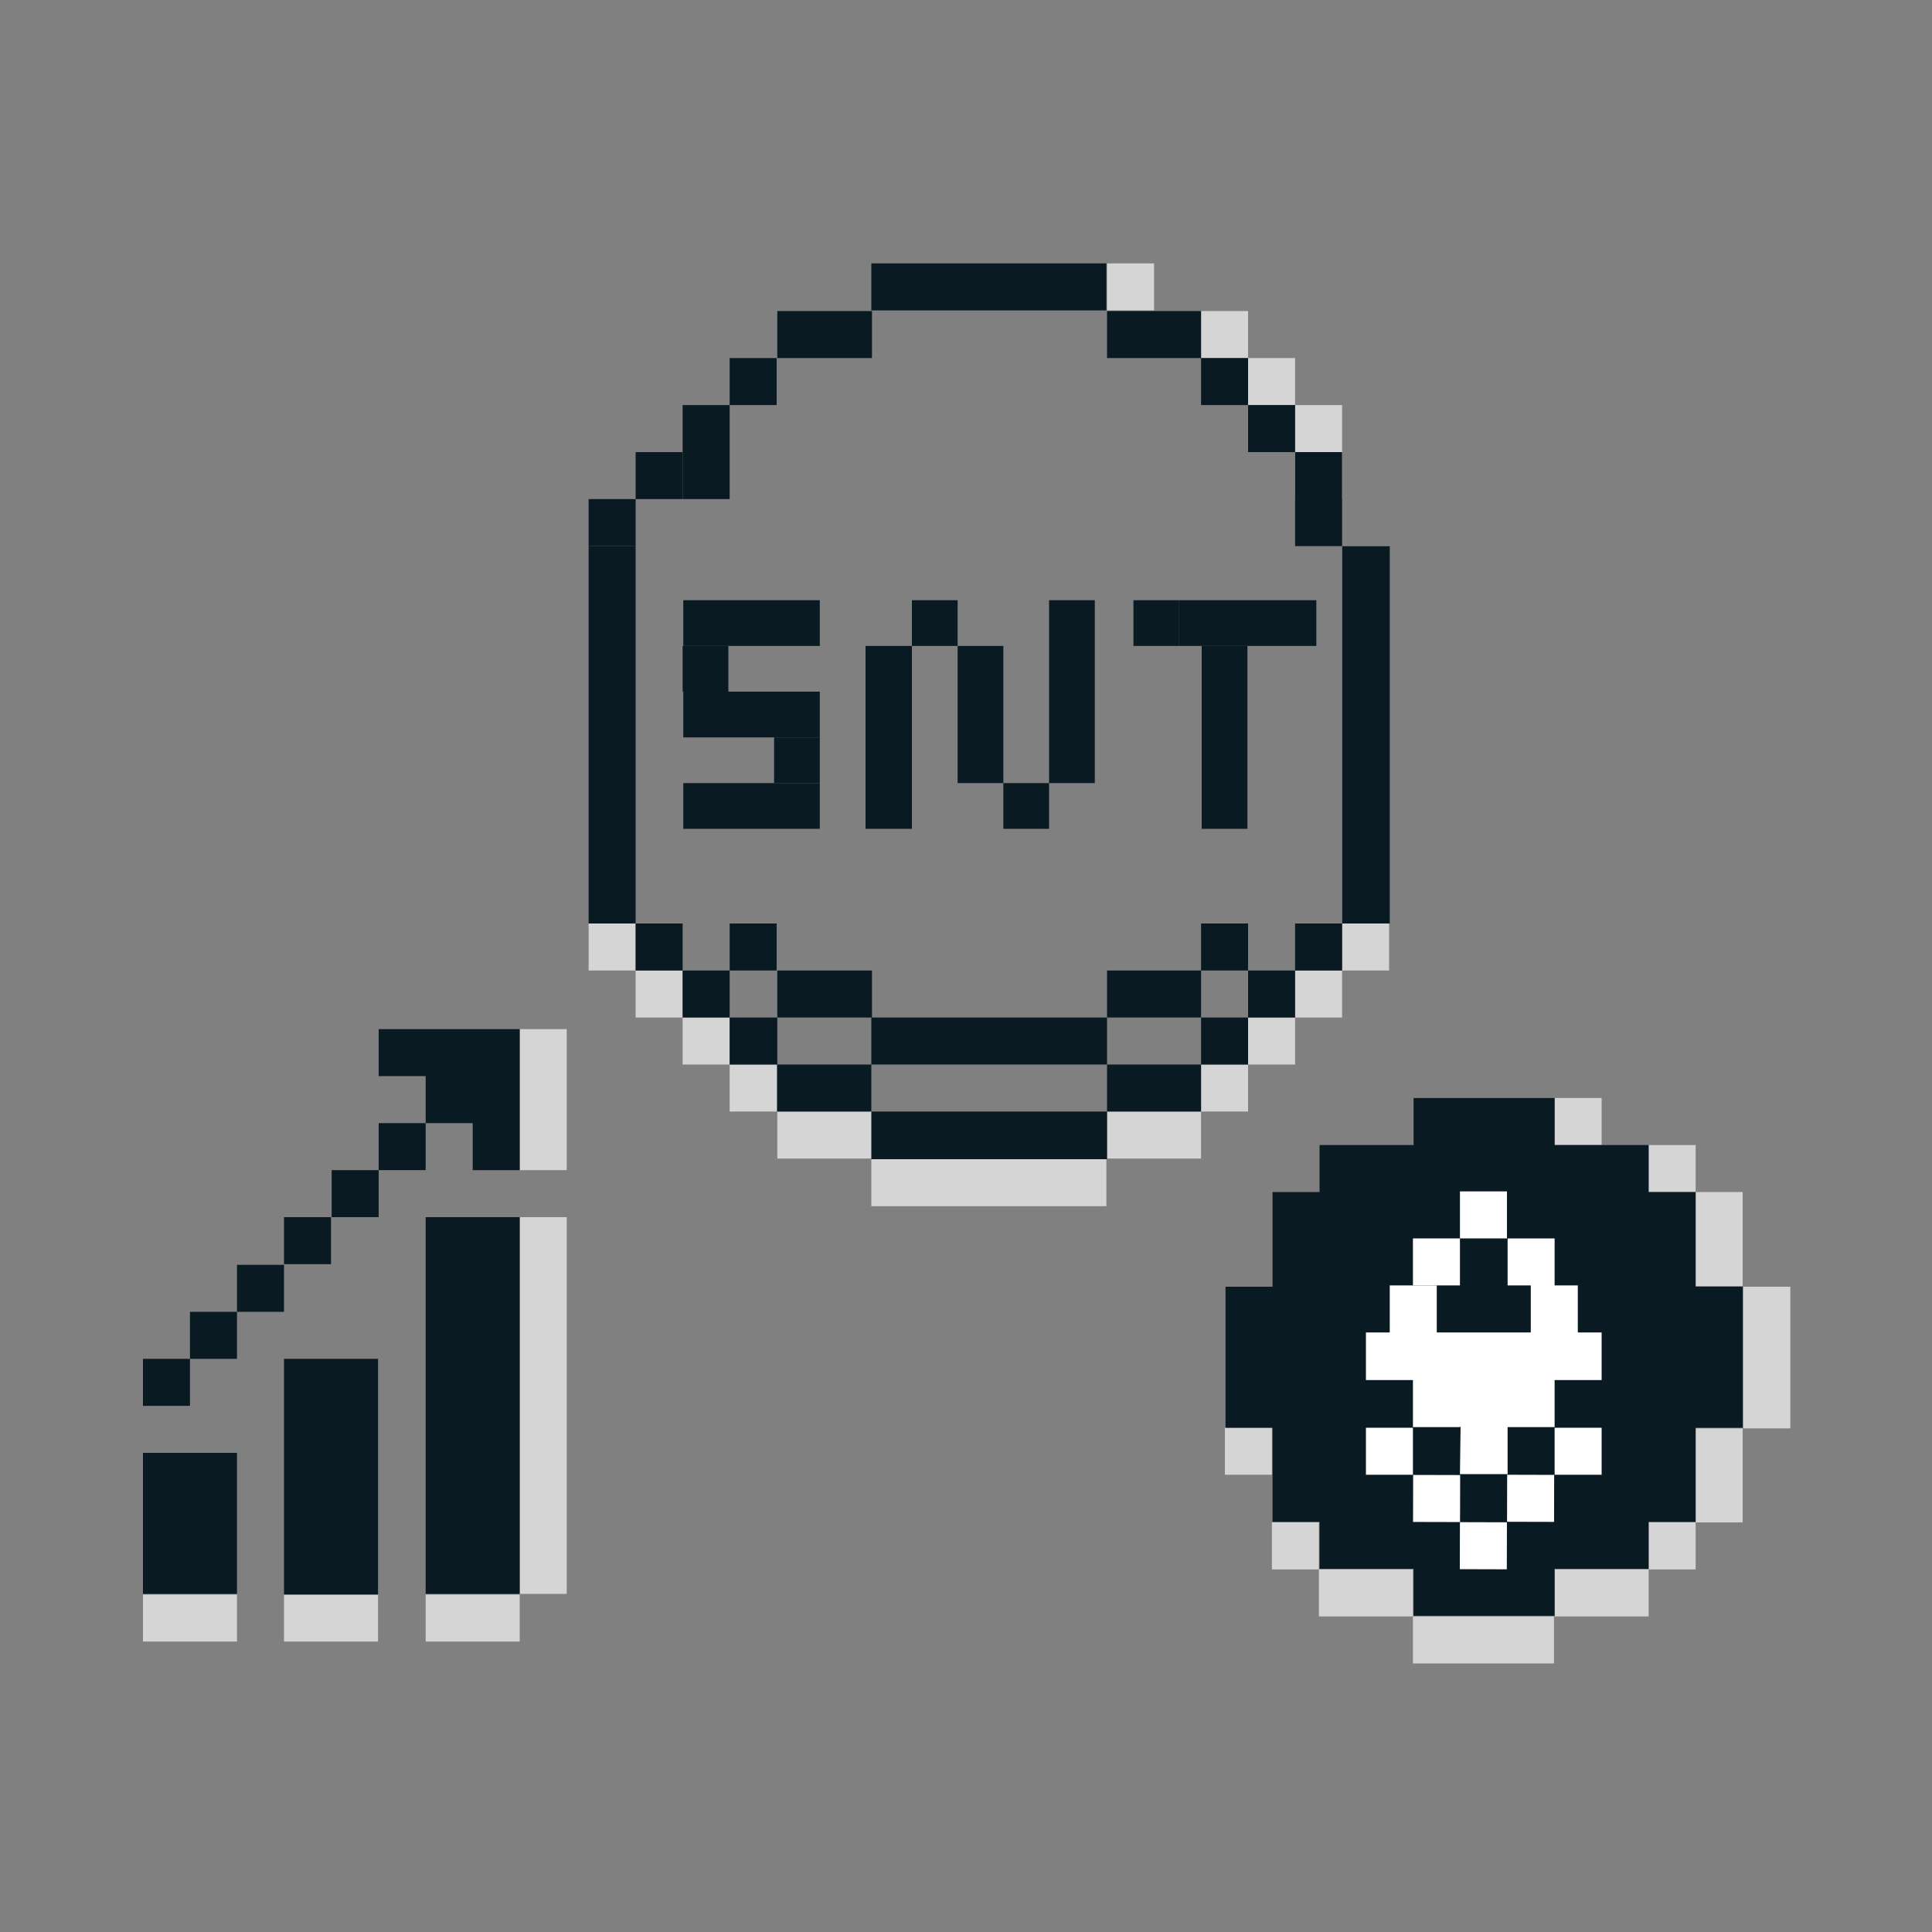 <?xml version="1.0" encoding="utf-8"?>
<!-- Generator: Adobe Illustrator 23.1.1, SVG Export Plug-In . SVG Version: 6.00 Build 0)  -->
<svg version="1.1" id="Layer_1" xmlns="http://www.w3.org/2000/svg" xmlns:xlink="http://www.w3.org/1999/xlink" x="0px" y="0px"
	viewBox="0 0 300 300" style="enable-background:new 0 0 300 300;" xml:space="preserve">
<rect x="0" y="0" width="300" height="300" fill="#808080" stroke="none"/>
<style type="text/css">
	.st0{fill:#D5D5D5;}
	.st1{fill:#0A1A23;}
	.st2{fill:#FFFFFF;}
</style>
<g>
	<rect x="80.7" y="159.8" class="st0" width="7.3" height="21.9"/>
	<rect x="80.7" y="189" class="st0" width="7.3" height="58.5"/>
	<rect x="66.1" y="247.6" class="st0" width="14.6" height="7.3"/>
	<rect x="44.1" y="247.6" class="st0" width="14.6" height="7.3"/>
	<rect x="22.2" y="247.6" class="st0" width="14.6" height="7.3"/>
	<g>
		<rect x="22.2" y="211" class="st1" width="7.3" height="7.3"/>
		<rect x="29.5" y="203.7" class="st1" width="7.3" height="7.3"/>
		<rect x="36.8" y="196.4" class="st1" width="7.3" height="7.3"/>
		<rect x="44.1" y="189" class="st1" width="7.3" height="7.3"/>
		<rect x="51.5" y="181.7" class="st1" width="7.3" height="7.3"/>
		<rect x="58.8" y="174.4" class="st1" width="7.3" height="7.3"/>
		<rect x="66.1" y="189" class="st1" width="14.6" height="58.5"/>
		<rect x="44.1" y="211" class="st1" width="14.6" height="36.6"/>
		<rect x="22.2" y="225.6" class="st1" width="14.6" height="21.9"/>
		<polygon class="st1" points="58.8,159.8 58.8,167.1 66.1,167.1 66.1,174.4 73.4,174.4 73.4,181.7 80.7,181.7 80.7,159.8 		"/>
	</g>
</g>
<g>
	<rect x="241.4" y="170.5" class="st0" width="7.3" height="7.3"/>
	<rect x="256" y="177.8" class="st0" width="7.3" height="7.3"/>
	<rect x="256" y="236.4" class="st0" width="7.3" height="7.3"/>
	<rect x="197.5" y="236.4" class="st0" width="7.3" height="7.3"/>
	<rect x="190.2" y="221.7" class="st0" width="7.3" height="7.3"/>
	<rect x="241.4" y="243.7" class="st0" width="14.6" height="7.3"/>
	<rect x="204.8" y="243.7" class="st0" width="14.6" height="7.3"/>
	<rect x="219.4" y="251" class="st0" width="21.9" height="7.3"/>
	<rect x="263.3" y="185.1" class="st0" width="7.3" height="14.6"/>
	<rect x="263.3" y="221.8" class="st0" width="7.3" height="14.6"/>
	<rect x="270.7" y="199.8" class="st0" width="7.3" height="22"/>
	<path class="st1" d="M263.3,199.8v-14.7H256l0,0v-7.3h-14.6v-7.3h-21.9v7.3l0,0l0,0h-14.6v7.3l0,0l0,0h-7.3v14.7h-7.3v21.9h7.3
		v14.6h7.3l0,0v7.3h14.6v7.3h21.9v-7.3l0,0l0,0H256v-7.3l0,0l0,0h7.3v-14.6h7.3v-21.9H263.3z"/>
</g>
<rect x="171.9" y="40.9" class="st0" width="7.3" height="7.3"/>
<rect x="186.5" y="48.3" class="st0" width="7.3" height="7.3"/>
<rect x="193.8" y="55.6" class="st0" width="7.3" height="7.3"/>
<rect x="193.8" y="158" class="st0" width="7.3" height="7.3"/>
<rect x="201.1" y="150.7" class="st0" width="7.3" height="7.3"/>
<rect x="208.4" y="143.4" class="st0" width="7.3" height="7.3"/>
<rect x="113.3" y="165.3" class="st0" width="7.3" height="7.3"/>
<rect x="106" y="158" class="st0" width="7.3" height="7.3"/>
<rect x="98.7" y="150.7" class="st0" width="7.3" height="7.3"/>
<rect x="91.4" y="143.4" class="st0" width="7.3" height="7.3"/>
<rect x="186.5" y="165.3" class="st0" width="7.3" height="7.3"/>
<rect x="171.9" y="172.6" class="st0" width="14.6" height="7.3"/>
<rect x="120.7" y="172.6" class="st0" width="14.7" height="7.3"/>
<rect x="135.3" y="180" class="st0" width="36.5" height="7.3"/>
<rect x="208.4" y="84.8" class="st0" width="7.3" height="58.5"/>
<rect x="201.1" y="62.9" class="st0" width="7.3" height="14.6"/>
<rect x="193.8" y="150.7" class="st1" width="7.3" height="7.3"/>
<rect x="106" y="150.7" class="st1" width="7.3" height="7.3"/>
<polygon class="st1" points="135.3,172.6 135.3,180 171.9,180 171.9,172.6 186.5,172.6 186.5,165.3 171.9,165.3 171.9,172.6 "/>
<rect x="186.5" y="158" class="st1" width="7.3" height="7.3"/>
<polyline class="st1" points="113.1,93.2 106.1,93.2 106.1,100.3 127.3,100.3 127.3,93.2 120.3,93.2 "/>
<polyline class="st1" points="120.3,128.7 127.3,128.7 127.3,121.6 106.1,121.6 106.1,128.7 113.1,128.7 "/>
<rect x="106" y="100.3" class="st1" width="7.1" height="7.1"/>
<rect x="120.2" y="114.5" class="st1" width="7.1" height="7.1"/>
<line class="st1" x1="134.4" y1="121.6" x2="134.4" y2="114.5"/>
<polyline class="st1" points="127.3,114.5 127.3,107.4 106.1,107.4 106.1,114.5 127.3,114.5 "/>
<polyline class="st1" points="155.8,107.4 155.8,100.3 148.7,100.3 148.7,121.6 155.8,121.6 155.8,114.5 "/>
<polyline class="st1" points="197.3,100.3 204.4,100.3 204.4,93.2 183.1,93.2 183.1,100.3 190.1,100.3 "/>
<polyline class="st1" points="134.4,119.3 134.4,128.7 141.6,128.7 141.6,100.3 134.4,100.3 134.4,109.7 "/>
<polyline class="st1" points="186.6,119.3 186.6,128.7 193.7,128.7 193.7,100.3 186.6,100.3 186.6,109.8 "/>
<polyline class="st1" points="162.9,112.2 162.9,121.6 170,121.6 170,93.2 162.9,93.2 162.9,102.7 "/>
<rect x="141.6" y="93.2" class="st1" width="7.1" height="7.1"/>
<rect x="176" y="93.2" class="st1" width="7.1" height="7.1"/>
<rect x="155.8" y="121.6" class="st1" width="7.1" height="7.1"/>
<rect x="186.5" y="143.4" class="st1" width="7.3" height="7.3"/>
<rect x="171.9" y="150.7" class="st1" width="14.6" height="7.3"/>
<rect x="113.3" y="143.4" class="st1" width="7.3" height="7.3"/>
<rect x="201.1" y="143.4" class="st1" width="7.3" height="7.3"/>
<rect x="98.7" y="143.4" class="st1" width="7.3" height="7.3"/>
<rect x="120.7" y="150.7" class="st1" width="14.7" height="7.3"/>
<polyline class="st1" points="208.4,136.1 208.4,143.4 215.8,143.4 215.8,84.8 208.4,84.8 208.4,70.2 201.1,70.2 201.1,84.8 
	208.4,84.8 208.4,121.4 "/>
<polyline class="st1" points="98.7,121.4 98.7,84.8 91.4,84.8 91.4,143.4 98.7,143.4 98.7,136.1 "/>
<polygon class="st1" points="135.3,165.3 120.7,165.3 120.7,158 113.3,158 113.3,165.3 120.7,165.3 120.7,172.6 135.3,172.6 
	135.3,165.3 171.9,165.3 171.9,158 135.3,158 "/>
<rect x="113.3" y="55.6" class="st1" width="7.3" height="7.3"/>
<rect x="91.4" y="77.5" class="st1" width="7.3" height="7.3"/>
<rect x="98.7" y="70.2" class="st1" width="7.3" height="7.3"/>
<rect x="106" y="62.9" class="st1" width="7.3" height="14.6"/>
<rect x="120.7" y="48.3" class="st1" width="14.7" height="7.3"/>
<rect x="186.5" y="55.6" class="st1" width="7.3" height="7.3"/>
<rect x="193.8" y="62.9" class="st1" width="7.3" height="7.3"/>
<rect x="171.9" y="48.3" class="st1" width="14.6" height="7.3"/>
<rect x="135.3" y="40.9" class="st1" width="36.5" height="7.3"/>
<g>
	<rect x="219.4" y="192.3" class="st2" width="7.3" height="7.3"/>
	<polygon class="st2" points="245,206.9 245,199.6 241.4,199.6 241.4,192.3 234.1,192.3 234.1,199.6 237.7,199.6 237.7,206.9 
		223.1,206.9 223.1,199.6 215.8,199.6 215.8,206.9 212.1,206.9 212.1,214.3 219.4,214.3 219.4,214.3 219.4,221.6 226.7,221.6 
		226.8,221.5 226.7,228.9 234.1,228.9 234.1,221.6 241.4,221.6 241.4,214.3 241.1,214.3 241.4,214.3 248.7,214.3 248.7,206.9 	"/>
	<rect x="226.7" y="185" class="st2" width="7.3" height="7.3"/>
	<rect x="212.1" y="221.7" class="st2" width="7.3" height="7.3"/>
	<rect x="241.4" y="221.7" class="st2" width="7.3" height="7.3"/>
	
		<rect x="234.1" y="229" transform="matrix(2.544881e-03 -1 1 2.544881e-03 4.417 469.817)" class="st2" width="7.3" height="7.3"/>
	
		<rect x="226.7" y="236.3" transform="matrix(2.686262e-03 -1 1 2.686262e-03 -10.232 469.726)" class="st2" width="7.3" height="7.3"/>
	
		<rect x="219.4" y="229" transform="matrix(2.544881e-03 -1 1 2.544881e-03 -10.143 455.144)" class="st2" width="7.3" height="7.3"/>
</g>
</svg>
